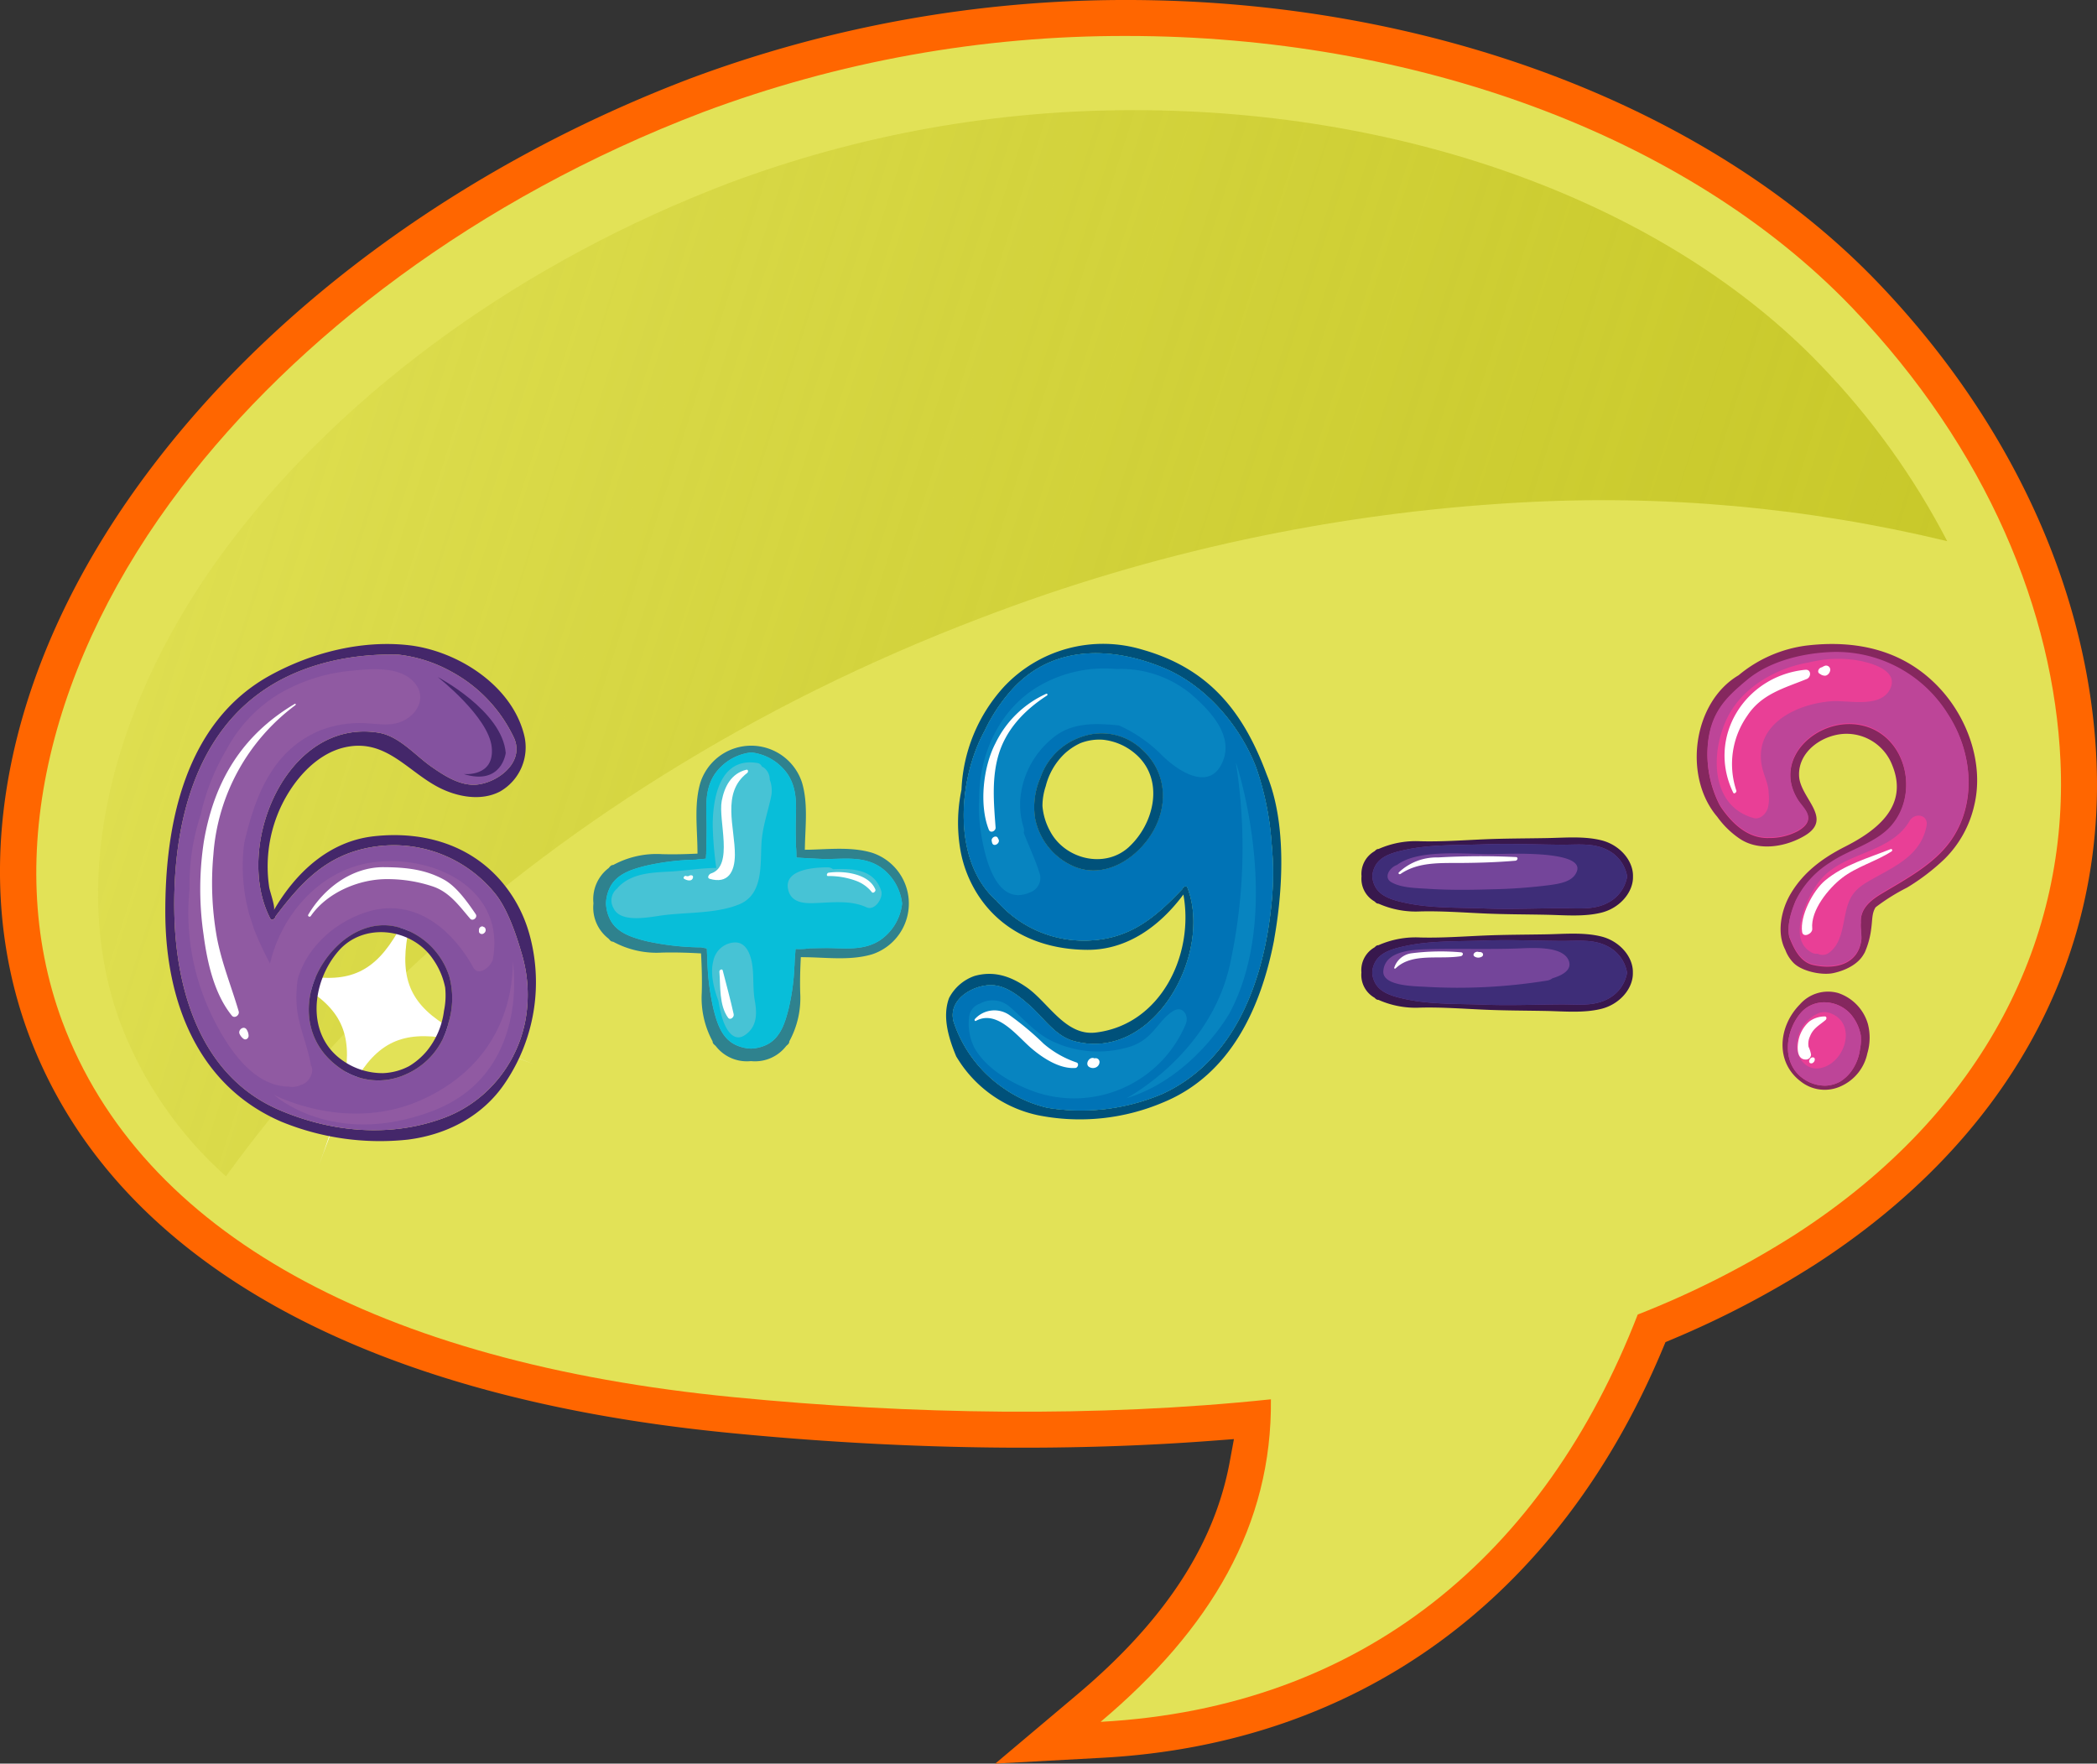 <svg xmlns="http://www.w3.org/2000/svg" xmlns:xlink="http://www.w3.org/1999/xlink" width="330.534" height="277.981" viewBox="0 0 330.534 277.981">
  <rect x="0" y="0" width="330.534" height="277.981" fill="#333333" stroke="none"/>
  <defs>
    <linearGradient id="linear-gradient" x1="0.5" x2="0.5" y2="1" gradientUnits="objectBoundingBox">
      <stop offset="0" stop-color="#e2e257"/>
      <stop offset="1" stop-color="#bcbc14" stop-opacity="0.702"/>
    </linearGradient>
    <clipPath id="clip-path">
      <rect id="Rectangle_38" data-name="Rectangle 38" width="330.534" height="277.981" fill="none"/>
    </clipPath>
    <clipPath id="clip-path-2">
      <path id="Path_90" data-name="Path 90" d="M110.728,17.706C75,31.327,46.537,53.316,28.66,76.766,8.2,103.557.1,134.762,9.807,160.989c12.45,33.413,49.963,53.792,105.821,59.234,27.913,2.741,57.213,3.234,84.694.34.216,19.851-9.479,36.2-26.842,50.837,41.408-2.255,69.984-26.388,84.662-64.2a143.974,143.974,0,0,0,24.851-12.628c30.365-19.609,43.041-47.248,41.783-74.667-1.069-23.323-11.455-49.084-32.839-71.41C265.757,21.187,222.628,5.671,177.614,5.669a188.966,188.966,0,0,0-66.886,12.037" fill="none"/>
    </clipPath>
    <clipPath id="clip-path-3">
      <path id="Path_91" data-name="Path 91" d="M114.944,26.835C82.732,39.116,54.909,59.1,36.6,83.114c-19.32,25.3-25.913,53.748-17.642,76.09a61.733,61.733,0,0,0,16.653,24.205,225.423,225.423,0,0,1,27.938-31.715c24.4-23.055,55.268-42.674,90.952-56.255a280.346,280.346,0,0,1,84.767-18.212A231.176,231.176,0,0,1,306.925,83.3a118.3,118.3,0,0,0-19.942-27.737c-24.136-25.176-64.577-40.2-108.185-40.2a181.67,181.67,0,0,0-63.854,11.475" fill="url(#linear-gradient)"/>
    </clipPath>
    <clipPath id="clip-path-5">
      <rect id="Rectangle_47" data-name="Rectangle 47" width="58.42" height="78.377" fill="none"/>
    </clipPath>
    <clipPath id="clip-path-7">
      <rect id="Rectangle_45" data-name="Rectangle 45" width="55.72" height="74.974" fill="none"/>
    </clipPath>
    <clipPath id="clip-path-8">
      <rect id="Rectangle_48" data-name="Rectangle 48" width="49.745" height="49.746" fill="none"/>
    </clipPath>
    <clipPath id="clip-path-9">
      <rect id="Rectangle_49" data-name="Rectangle 49" width="52.833" height="74.963" fill="none"/>
    </clipPath>
    <clipPath id="clip-path-10">
      <rect id="Rectangle_50" data-name="Rectangle 50" width="44.196" height="70.258" fill="none"/>
    </clipPath>
    <clipPath id="clip-path-11">
      <rect id="Rectangle_51" data-name="Rectangle 51" width="42.821" height="27.464" transform="translate(0 0)" fill="none"/>
    </clipPath>
  </defs>
  <g id="Group_106" data-name="Group 106" transform="translate(-799.733 -4136)">
    <g id="Group_68" data-name="Group 68" transform="translate(799.733 4136)">
      <g id="Group_61" data-name="Group 61">
        <g id="Group_60" data-name="Group 60" clip-path="url(#clip-path)">
          <path id="Path_89" data-name="Path 89" d="M156.878,277.981l12.947-10.914c13.732-11.578,21.582-23.556,24-36.614l.669-3.618-3.67.276c-9.489.713-19.432,1.076-29.552,1.076-14.962,0-30.507-.781-46.2-2.321-28.738-2.8-52.756-9.469-71.385-19.816C24.325,195.294,11.139,180.8,4.495,162.968c-10.127-27.354-2.962-60.03,19.661-89.641,19.874-26.075,49.9-47.709,84.553-60.92A196,196,0,0,1,177.615,0c47.391,0,91.657,16.662,118.413,44.573C317,66.469,329.223,93.13,330.44,119.645c1.465,31.965-14.293,60.266-44.371,79.691A148.285,148.285,0,0,1,263.582,211.1l-1.066.451-.447,1.068c-16.46,39.35-47.812,62.239-88.28,64.443Z" fill="#f60"/>
        </g>
      </g>
      <g id="Group_63" data-name="Group 63">
        <g id="Group_62" data-name="Group 62" clip-path="url(#clip-path-2)">
          <path id="Path_93" data-name="Path 93" d="M0,0H369.866V402.593H0Z" transform="translate(-93.505 232.83) rotate(-67.605)" fill="#e2e257"/>
        </g>
      </g>
      <g id="Group_64" data-name="Group 64" transform="translate(0 2)" clip-path="url(#clip-path-3)" style="mix-blend-mode: normal;isolation: isolate">
        <rect id="Rectangle_40" data-name="Rectangle 40" width="254.8" height="334.656" transform="translate(-40.724 165.842) rotate(-71.136)" fill="url(#linear-gradient)"/>
      </g>
      <g id="Group_67" data-name="Group 67">
        <g id="Group_66" data-name="Group 66" clip-path="url(#clip-path)">
          <path id="Path_92" data-name="Path 92" d="M84.262,167.757c-22.355-8.08-25.924-6.406-34,15.949,8.079-22.355,6.405-25.924-15.95-34,22.355,8.08,25.924,6.407,34-15.949-8.079,22.356-6.4,25.924,15.95,34" fill="#fff"/>
        </g>
      </g>
    </g>
    <g id="Group_82" data-name="Group 82" transform="translate(825.79 4237.509)">
      <g id="Group_81" data-name="Group 81" clip-path="url(#clip-path-5)">
        <g id="Group_80" data-name="Group 80" transform="translate(0 -0.001)">
          <g id="Group_79" data-name="Group 79" clip-path="url(#clip-path-5)">
            <path id="Path_121" data-name="Path 121" d="M57.323,45.511a21.634,21.634,0,0,0-4.7-8.491c-5.069-5.614-12.353-7.535-19.735-6.717-7.1.781-12.348,5.749-15.78,11.657.273-.47-.644-2.995-.732-3.621a22.2,22.2,0,0,1,1.29-11.4c1.8-4.6,5.7-9.622,10.783-10.686,6.186-1.3,9.561,3.584,14.34,6.188,2.946,1.608,6.9,2.442,10.005.789a8.015,8.015,0,0,0,3.761-8.9C54.587,6.444,45.948,1.032,38.306.183c-7.436-.827-15.368,1.211-21.855,4.8C3.1,12.368-.063,28.408,0,42.475c.06,13.752,5.044,27.187,18.411,32.871a41.009,41.009,0,0,0,19.8,2.777c6.173-.773,11.854-3.717,15.356-8.961a28.318,28.318,0,0,0,3.759-23.652M56.763,59.3a20.663,20.663,0,0,1-6.211,11.3A20,20,0,0,1,43.9,74.7c-8.449,3.136-17.661,2.267-25.864-1.225C5.606,68.2,1.62,54.594,1.419,42.19,1.2,28.686,4.571,13.807,16.86,6.41,22.714,2.887,29.884,1.5,36.642,1.681c.081,0,.156.01.238.015a22.251,22.251,0,0,1,8.086,2.6A23,23,0,0,1,55.011,14.913c1.69,4.106-3.3,7.371-6.594,7.27-2.364-.075-4.595-1.536-6.447-2.824-2.6-1.809-5.094-4.859-8.4-5.386-14.585-2.32-22.868,18.138-17.02,29.3.213.4.788.037.828-.344,4.217-5.572,8.2-9.846,15.531-10.974a20.538,20.538,0,0,1,19,7.29c2.025,2.443,3.416,6.613,4.284,9.624A22.561,22.561,0,0,1,56.763,59.3" transform="translate(0 0.001)" fill="#44276a"/>
            <path id="Path_122" data-name="Path 122" d="M51.54,38.811a20.538,20.538,0,0,0-19-7.29c-7.332,1.126-11.313,5.4-15.53,10.974-.042.38-.617.747-.83.344-5.847-11.165,2.435-31.622,17.02-29.3,3.3.527,5.8,3.576,8.4,5.386,1.851,1.287,4.083,2.747,6.447,2.824,3.289.1,8.283-3.164,6.594-7.27A23.009,23.009,0,0,0,44.593,3.855a22.245,22.245,0,0,0-8.085-2.6c-.083-.007-.156-.012-.239-.015-6.757-.186-13.928,1.206-19.781,4.729C4.2,13.368.828,28.247,1.048,41.751c.2,12.4,4.187,26.011,16.614,31.29,8.2,3.49,17.414,4.361,25.864,1.225a19.982,19.982,0,0,0,6.653-4.108,20.673,20.673,0,0,0,6.212-11.3,22.561,22.561,0,0,0-.566-10.422c-.868-3.011-2.259-7.18-4.285-9.624M44.256,59.3a11.623,11.623,0,0,1-6.678,8.081,10.4,10.4,0,0,1-10.724-1.187c-6.541-4.828-5.7-13.619-.132-19.038,2.648-2.576,6.314-4.02,9.974-2.849a11.727,11.727,0,0,1,7.7,7.683,13.147,13.147,0,0,1-.141,7.311" transform="translate(0.372 0.44)" fill="#905aa2"/>
            <g id="Group_78" data-name="Group 78" transform="translate(1.409 1.666)" opacity="0.4" style="mix-blend-mode: multiply;isolation: isolate">
              <g id="Group_77" data-name="Group 77">
                <g id="Group_76" data-name="Group 76" clip-path="url(#clip-path-7)">
                  <path id="Path_123" data-name="Path 123" d="M55.824,48.434c-.866-3.01-2.259-7.179-4.284-9.624a20.538,20.538,0,0,0-19-7.289c-7.334,1.126-11.313,5.4-15.531,10.972-.041.382-.615.748-.828.344-5.848-11.165,2.435-31.621,17.02-29.3,3.3.527,5.8,3.577,8.4,5.388,1.851,1.286,4.083,2.747,6.447,2.822,3.289.1,8.282-3.163,6.592-7.27A23.013,23.013,0,0,0,44.593,3.855a22.241,22.241,0,0,0-8.085-2.6c-.083-.007-.158-.012-.239-.016-6.758-.185-13.928,1.206-19.782,4.729C4.2,13.368.828,28.248,1.047,41.751c.2,12.4,4.187,26.012,16.615,31.291,8.2,3.49,17.414,4.361,25.864,1.224a19.974,19.974,0,0,0,6.653-4.108,20.658,20.658,0,0,0,6.211-11.3,22.544,22.544,0,0,0-.566-10.422M44.257,59.3a11.629,11.629,0,0,1-6.678,8.081,10.4,10.4,0,0,1-10.725-1.188c-6.539-4.828-5.7-13.618-.13-19.038,2.648-2.576,6.314-4.02,9.973-2.849a11.73,11.73,0,0,1,7.7,7.683,13.151,13.151,0,0,1-.14,7.312m7-10.07c-.2,1.07-2.221,2.857-3.069,1.334-3.391-6.1-9.322-11.094-16.752-8.778-5.071,1.584-9.514,5.587-10.94,10.6a19.692,19.692,0,0,0-.124,4.573c.342,3.107,1.709,5.951,2.21,9.027.656,1.046-.387,2.8-1.55,3.064a3.089,3.089,0,0,1-1.919.276C12.788,69.28,8.524,61.718,6.258,56.587a37.327,37.327,0,0,1-2.81-18.411,29.234,29.234,0,0,1,.109-3.4,31.588,31.588,0,0,1,.547-4.1,34.622,34.622,0,0,1,1.1-4.182A34.613,34.613,0,0,1,9.25,16.252a22.775,22.775,0,0,1,8.259-8.8A27.347,27.347,0,0,1,29.029,3.775c2.989-.311,7.426-.733,9.725,1.723,2.092,2.233.831,5.017-1.706,6.205-1.836.861-3.8.448-5.731.354a17.243,17.243,0,0,0-7.27,1.12c-7.574,3.155-10.259,10.38-11.98,17.736A28.417,28.417,0,0,0,12.956,42.5c.143.4.277.808.4,1.217.09.262.178.531.262.807a50.348,50.348,0,0,0,2.519,5.4c1.829-7.842,8.025-14.836,16.2-15.948,9.576-1.305,20.949,4.157,18.921,15.258" transform="translate(-1.038 -1.226)" fill="#74459a"/>
                </g>
              </g>
            </g>
            <path id="Path_124" data-name="Path 124" d="M31.105,33.052c-3.659-1.171-7.326.273-9.974,2.849-5.57,5.42-6.408,14.21.132,19.038a10.4,10.4,0,0,0,10.724,1.188,11.625,11.625,0,0,0,6.678-8.082,13.134,13.134,0,0,0,.141-7.311,11.73,11.73,0,0,0-7.7-7.683M37.954,46.2a12.493,12.493,0,0,1-2.716,6.281,11.162,11.162,0,0,1-2.769,2.364,9.553,9.553,0,0,1-4.145,1.108,10.939,10.939,0,0,1-6.317-1.976c-5.877-4.063-4.895-12.39-.69-17.259,4.009-4.639,11.605-3.613,14.9,1.256a11.739,11.739,0,0,1,1.931,4.49,11.861,11.861,0,0,1-.2,3.735" transform="translate(5.963 11.69)" fill="#44276a"/>
            <path id="Path_125" data-name="Path 125" d="M18.961,6.95C10.645,11.887,6.246,19.146,4.63,28.611a49.6,49.6,0,0,0-.06,14.665c.566,4.322,1.654,9.352,4.461,12.811.431.531,1.259-.071,1.084-.667-1.153-3.933-2.684-7.626-3.443-11.674A48.742,48.742,0,0,1,6.13,30.66,32.2,32.2,0,0,1,19.056,7.154c.1-.073.042-.287-.1-.2" transform="translate(1.452 2.483)" fill="#fff"/>
            <path id="Path_126" data-name="Path 126" d="M10.048,45.686A1.914,1.914,0,0,0,9.7,44.75c-.447-.528-1.264.068-1.1.676a1.956,1.956,0,0,0,.676.866.447.447,0,0,0,.555-.035.572.572,0,0,0,.213-.572" transform="translate(3.073 15.953)" fill="#fff"/>
            <path id="Path_127" data-name="Path 127" d="M43,33.316c-1.258-1.843-2.995-4.343-5.01-5.45-3-1.653-6.117-1.943-9.5-1.964-5-.035-9.435,3.331-11.882,7.474-.16.263.223.46.392.223,2.585-3.736,7.669-5.859,12.106-5.814a22.544,22.544,0,0,1,7.153,1.164c2.623.9,4.125,3.053,5.852,5.062.418.49,1.226-.186.884-.694" transform="translate(5.934 9.277)" fill="#fff"/>
            <path id="Path_128" data-name="Path 128" d="M37.306,32.938a.426.426,0,0,0-.179-.08c-.211-.213-.638.018-.7.314-.018.072-.02.141-.031.212.011-.01.005.262.011.273a.493.493,0,0,0,.8.185.6.6,0,0,0,.1-.9" transform="translate(13.032 11.738)" fill="#fff"/>
            <path id="Path_129" data-name="Path 129" d="M36.385,33.273a.176.176,0,0,0,.008-.05l-.008.05" transform="translate(13.03 11.898)" fill="#fff"/>
            <path id="Path_130" data-name="Path 130" d="M31.631,3.845S41.78,9.155,42.33,15.8c0,0-.617,5.188-6.641,3.319,0,0,4.931.534,4.432-4.244s-8.49-11.029-8.49-11.029" transform="translate(11.328 1.378)" fill="#44276a"/>
            <path id="Path_131" data-name="Path 131" d="M50.258,36.83s2.948,17.717-12.736,23.623S12.607,57.87,12.607,57.87s11.813,6.27,23.806.553S50.284,42.353,50.258,36.83" transform="translate(4.515 13.19)" fill="#905aa2"/>
          </g>
        </g>
      </g>
    </g>
    <g id="Group_84" data-name="Group 84" transform="translate(893.25 4253.53)">
      <g id="Group_83" data-name="Group 83" transform="translate(0 0)" clip-path="url(#clip-path-8)">
        <path id="Path_132" data-name="Path 132" d="M43.961,16.889c-3.191-.961-6.691-.563-9.984-.486-.211,0-.419,0-.631.011,0-.212.007-.422.012-.631.082-3.294.489-6.793-.466-9.983a8.424,8.424,0,0,0-16-.015c-.96,3.189-.563,6.69-.486,9.981.008.42.014.837.021,1.252-1.868.092-3.734.142-5.612.085a14.313,14.313,0,0,0-7.67,1.705.634.634,0,0,0-.452.186c-.1.092-.179.2-.27.3a6.17,6.17,0,0,0-2.4,5.563A6.188,6.188,0,0,0,2.4,30.417c.092.1.178.2.272.3a.628.628,0,0,0,.453.186,14.285,14.285,0,0,0,7.666,1.718c2.072-.058,4.133.014,6.193.125.108,2.061.175,4.119.113,6.19A14.323,14.323,0,0,0,18.8,46.6a.645.645,0,0,0,.187.453c.092.1.2.181.294.27a6.186,6.186,0,0,0,5.564,2.4,6.2,6.2,0,0,0,5.569-2.39c.1-.089.2-.177.294-.271a.622.622,0,0,0,.187-.453,14.251,14.251,0,0,0,1.718-7.663c-.052-1.878,0-3.747.1-5.613l1.252.024c3.291.085,6.791.485,9.983-.466a8.425,8.425,0,0,0,.014-16" transform="translate(0 0)" fill="#2f828e"/>
        <path id="Path_133" data-name="Path 133" d="M44.914,30.5c-2.668,1.75-5.653,1.225-8.631,1.247-.816,0-1.631.025-2.447.037a10.823,10.823,0,0,1-2.26.1c-.042.593-.082,1.183-.131,1.771-.006.2-.014.405-.026.606v.2a.352.352,0,0,1-.019.081,35.37,35.37,0,0,1-.916,6.77c-.576,2.263-1.322,4.778-3.7,5.78a6.066,6.066,0,0,1-2.235.5,6.091,6.091,0,0,1-2.235-.5c-2.374-1.007-3.118-3.524-3.688-5.79a38.955,38.955,0,0,1-.964-8.051c-.04-.484-.052-.969-.073-1.453-.321-.045-.641-.11-.959-.181l0,.019a41.424,41.424,0,0,1-8.66-1C5.713,30.049,3.2,29.3,2.2,26.928a6.048,6.048,0,0,1-.5-2.234,6.056,6.056,0,0,1,.5-2.237c1.006-2.373,3.524-3.116,5.789-3.688a38.54,38.54,0,0,1,7.928-.957,6.25,6.25,0,0,1,1.061-.114c.161-.014.32-.031.476-.047a8.537,8.537,0,0,1,.054-.865h-.012c.027-1.263.059-2.531.067-3.8.025-2.98-.49-5.965,1.261-8.63a8.083,8.083,0,0,1,5.77-3.45,8.075,8.075,0,0,1,5.765,3.462C32.1,7.038,31.579,10.023,31.6,13c0,.9.022,1.8.044,2.7.061.591.071,1.187.073,1.779,1.282.092,2.568.15,3.851.211.244.006.484.012.725.014,2.978.025,5.962-.49,8.629,1.258a8.084,8.084,0,0,1,3.449,5.775A8.078,8.078,0,0,1,44.914,30.5" transform="translate(0.301 0.161)" fill="#47c3d5"/>
        <path id="Path_134" data-name="Path 134" d="M44.923,18.96c-2.667-1.749-5.651-1.233-8.629-1.259-.241,0-.482-.008-.725-.013-1.282-.061-2.568-.119-3.851-.212,0-.592-.012-1.187-.073-1.778-.021-.9-.039-1.8-.044-2.7-.022-2.979.5-5.964-1.245-8.631A8.074,8.074,0,0,0,24.592.91a8.075,8.075,0,0,0-5.77,3.45c-1.751,2.665-1.236,5.65-1.26,8.629-.009,1.266-.041,2.532-.068,3.8h.012a8.514,8.514,0,0,0-.054.864c-.155.018-.314.033-.476.048a6.132,6.132,0,0,0-1.061.114,38.541,38.541,0,0,0-7.928.957C5.722,19.342,3.2,20.084,2.2,22.458a6.093,6.093,0,0,0-.5,2.237,6.09,6.09,0,0,0,.5,2.233c1,2.374,3.517,3.123,5.779,3.7a41.425,41.425,0,0,0,8.661,1l0-.019c.317.072.636.138.957.181.022.484.033.969.073,1.454a39.014,39.014,0,0,0,.964,8.05c.57,2.266,1.314,4.784,3.688,5.791a6.1,6.1,0,0,0,2.235.5,6.046,6.046,0,0,0,2.235-.5c2.376-1,3.123-3.516,3.7-5.78a35.358,35.358,0,0,0,.916-6.768.347.347,0,0,0,.019-.082v-.2c.012-.2.02-.405.027-.606.047-.589.087-1.179.13-1.772a10.822,10.822,0,0,0,2.26-.1c.816-.012,1.631-.032,2.447-.037,2.978-.022,5.964.5,8.631-1.247a8.08,8.08,0,0,0,3.458-5.762,8.084,8.084,0,0,0-3.449-5.775M23.613,45.451c-2,1.374-3.246-1.412-3.641-2.861a25.107,25.107,0,0,1-.557-2.541c-.792-2.091-1.281-4.413-.815-6.193a3.616,3.616,0,0,1,3.429-3c2.005-.039,2.624,2.437,2.782,3.988.183,1.787.035,3.482.352,5.238.372,2.069.323,4.088-1.551,5.372m4.1-37.507c-.553,2.563-1.368,4.732-1.513,7.4-.178,3.339.286,7.957-3.517,9.512-3.55,1.454-8.059,1.223-11.882,1.7-2.008.247-6.754,1.36-7.9-1.081a2.412,2.412,0,0,1,.578-3.137,2.218,2.218,0,0,1,.251-.294c2.114-2.114,5.251-2.21,8.068-2.36,2.427-.128,4.866-.565,7.289-.569a56.728,56.728,0,0,1-.565-6.68c0-4.427,1.16-10.779,6.96-9.875a.956.956,0,0,1,.8.576,2.705,2.705,0,0,1,.374.219A2.38,2.38,0,0,1,27.511,5.2a4.815,4.815,0,0,1,.2,2.75M42.764,25.318c-2.575-1.193-5.656-.731-8.422-.655-1.6.045-3.364-.164-3.878-1.945-.973-3.394,4.119-3.7,6.146-3.693a1.259,1.259,0,0,1,.871.294c3.205-.145,6.5.016,7.6,3.405.362,1.106-1,3.2-2.315,2.593" transform="translate(0.301 0.162)" fill="#08bed9"/>
        <path id="Path_135" data-name="Path 135" d="M21.387,3.227c-2.379.59-3.435,2.628-3.873,4.907-.586,3.052,1.969,10.286-1.709,11.449-.3.091-.679.695-.2.836,2.91.849,3.961-1.1,3.982-3.769.028-4.306-2.176-9.79,1.942-12.914.2-.15.179-.59-.145-.509" transform="translate(2.73 0.571)" fill="#fff"/>
        <path id="Path_136" data-name="Path 136" d="M13.412,17.378a.547.547,0,0,0-.491.086.634.634,0,0,1-.46-.008c-.225-.071-.526.3-.287.452.385.239,1.152.477,1.367-.1.058-.148.062-.365-.128-.426" transform="translate(2.145 3.08)" fill="#fff"/>
        <path id="Path_137" data-name="Path 137" d="M19.131,37.005c-.505-2.29-1.145-4.608-1.725-6.889-.08-.321-.549-.092-.526.177.18,2.287-.055,5.308,1.359,7.262.347.482,1-.081.893-.55" transform="translate(2.996 5.319)" fill="#fff"/>
        <path id="Path_138" data-name="Path 138" d="M38.91,19.674c-1.028-2.536-5.077-3-7.4-2.644-.245.039-.369.53-.058.517a12.481,12.481,0,0,1,4.405.752,5.716,5.716,0,0,1,2.508,1.8c.227.239.649-.166.546-.43" transform="translate(5.55 3.004)" fill="#fff"/>
      </g>
    </g>
    <g id="Group_86" data-name="Group 86" transform="translate(948.86 4237.509)">
      <g id="Group_85" data-name="Group 85" transform="translate(0 0)" clip-path="url(#clip-path-9)">
        <path id="Path_139" data-name="Path 139" d="M50.546,20.607c-.509-1.38-1.072-2.734-1.683-4.042C45.04,8.406,39.575,3.333,30.884.873a21.415,21.415,0,0,0-21.8,5.905,25.612,25.612,0,0,0-6.66,16.206,25.161,25.161,0,0,0-.2,9.327,19.208,19.208,0,0,0,3.3,7.976c3.914,5.469,10.157,7.9,16.762,7.918,6.355.021,11.488-3.842,15.116-8.718,1.735,9.532-3.591,20.538-13.831,21.755-4.745.563-7.445-4.719-10.821-7.088-2.551-1.788-5.216-2.695-8.276-1.829A7.186,7.186,0,0,0,.468,55.8C-.6,58.662.318,61.965,1.6,65.015c.266.434.542.865.83,1.283a19.77,19.77,0,0,0,12.052,7.977,33.607,33.607,0,0,0,19.792-2.046C44.85,67.857,49.638,57.312,51.7,46.658c-.067-.066,3.251-15.349-1.152-26.051m.749,20.252c-1.161,11.953-5.637,24.767-17.237,30.066a32.739,32.739,0,0,1-17.95,2.193c-.072-.01-.142-.026-.212-.038a19.775,19.775,0,0,1-6.888-3.109A20.439,20.439,0,0,1,1.2,59.583c-1.083-3.8,3.66-6.185,6.559-5.762,2.078.3,3.9,1.816,5.41,3.141,2.114,1.861,4.014,4.8,6.882,5.6,12.659,3.517,22.029-13.73,17.982-24.181-.147-.381-.692-.113-.768.217-4.289,4.506-8.231,7.88-14.823,8.137A18.186,18.186,0,0,1,7.871,40.364a.223.223,0,0,1-.071-.038C.937,34.09,1.851,21.35,6.089,13.652a26.983,26.983,0,0,1,3.963-6.091C16.33.24,25.66.228,34.18,3.723c6.68,2.737,12.166,9.12,14.705,15.792a46.229,46.229,0,0,1,2.422,11.957,47.165,47.165,0,0,1-.012,9.387" transform="translate(0 0.001)" fill="#00517a"/>
        <path id="Path_140" data-name="Path 140" d="M48.692,19.247c-2.54-6.672-8.025-13.054-14.705-15.792C25.466-.041,16.137-.028,9.859,7.292A26.969,26.969,0,0,0,5.9,13.384C1.657,21.081.744,33.823,7.607,40.058a.213.213,0,0,0,.07.037A18.188,18.188,0,0,0,22.25,46.468c6.592-.258,10.535-3.632,14.824-8.137.076-.33.621-.6.768-.217,4.047,10.452-5.324,27.7-17.982,24.181-2.867-.8-4.768-3.738-6.882-5.6-1.506-1.326-3.332-2.838-5.41-3.142-2.9-.423-7.642,1.964-6.559,5.762A20.433,20.433,0,0,0,8.815,69.7,19.759,19.759,0,0,0,15.7,72.812c.071.012.141.029.212.038a32.742,32.742,0,0,0,17.952-2.193c11.6-5.3,16.074-18.113,17.237-30.066a47.074,47.074,0,0,0,.011-9.387,46.2,46.2,0,0,0-2.421-11.957m-19.738,14c-2.6,2.01-5.98,2.916-9.1,1.513A10.409,10.409,0,0,1,13.826,27.2a11.657,11.657,0,0,1,.86-6.449,10.341,10.341,0,0,1,6.71-6.468,9.252,9.252,0,0,1,9.358,2.127c5.29,4.922,3.666,12.608-1.8,16.835" transform="translate(0.193 0.269)" fill="#0784c0"/>
        <path id="Path_141" data-name="Path 141" d="M51.113,31.2a46.247,46.247,0,0,0-2.421-11.958c-2.54-6.672-8.025-13.054-14.706-15.792C25.466-.04,16.137-.028,9.859,7.291A27,27,0,0,0,5.9,13.383C1.657,21.08.744,33.822,7.607,40.057a.244.244,0,0,0,.07.038A18.19,18.19,0,0,0,22.25,46.466c6.592-.258,10.535-3.632,14.824-8.137.076-.33.621-.6.768-.216,4.047,10.451-5.324,27.7-17.982,24.181-2.867-.8-4.768-3.739-6.882-5.6-1.506-1.325-3.332-2.838-5.411-3.141-2.9-.423-7.641,1.962-6.558,5.761A20.441,20.441,0,0,0,8.815,69.7,19.759,19.759,0,0,0,15.7,72.812c.071.011.141.028.212.038a32.754,32.754,0,0,0,17.952-2.194c11.6-5.3,16.074-18.112,17.237-30.065a47.074,47.074,0,0,0,.011-9.387M37.576,59.652a19.072,19.072,0,0,1-23.89,10.627c-3.5-1.278-7.535-3.525-9.447-6.95a8.474,8.474,0,0,1-.769-5.053A2.473,2.473,0,0,1,5.11,56.429a4.118,4.118,0,0,1,4.775.529c2.351,2.018,4.182,4.35,7.144,5.6a16.856,16.856,0,0,0,10.891.883c4.475-1,5.043-4.2,7.649-5.845,1.522-.96,2.572.694,2.006,2.058M28.954,33.24c-2.6,2.01-5.98,2.916-9.1,1.515a10.411,10.411,0,0,1-6.032-7.56,11.651,11.651,0,0,1,.86-6.447,10.343,10.343,0,0,1,6.71-6.47A9.255,9.255,0,0,1,30.753,16.4c5.29,4.922,3.666,12.608-1.8,16.835m14.465-15c-2.043,4.95-7.2,1.412-9.569-.95a22.453,22.453,0,0,0-6.8-4.723c-3.764-.359-7.616-.54-10.684,2.2a13.9,13.9,0,0,0-4.886,9.7c-.006.28-.006.56-.006.84a12.455,12.455,0,0,0,.545,3.352,1.658,1.658,0,0,1,.022.841c.86,2.213,1.9,4.35,2.58,6.64a2.432,2.432,0,0,1-1.616,2.76C7.293,41.373,5.627,32.14,5.159,28.463a24.016,24.016,0,0,1-.141-4.348c-.032-6.936,3.162-14.007,9.23-17.64a20.5,20.5,0,0,1,12.4-2.8A17.413,17.413,0,0,1,38.434,7.636c2.913,2.546,6.71,6.416,4.984,10.6" transform="translate(0.193 0.269)" fill="#0073b6"/>
        <path id="Path_142" data-name="Path 142" d="M28.383,14.072a9.252,9.252,0,0,0-9.358-2.127,10.338,10.338,0,0,0-6.71,6.47,11.651,11.651,0,0,0-.86,6.447,10.407,10.407,0,0,0,6.032,7.559c3.116,1.4,6.5.5,9.1-1.513,5.465-4.228,7.089-11.914,1.8-16.835M26.27,29.379c-3.824,3.525-10.133,1.937-12.446-2.488a9.912,9.912,0,0,1-1.2-3.966,9.949,9.949,0,0,1,.521-3.131,10.614,10.614,0,0,1,2.894-5.037A9.5,9.5,0,0,1,18.6,13.027a8.158,8.158,0,0,1,3.6-.538,9.315,9.315,0,0,1,5.133,2.273c4.569,3.99,2.939,10.915-1.069,14.618" transform="translate(2.563 2.603)" fill="#00517a"/>
        <path id="Path_143" data-name="Path 143" d="M14.693,6.4A16.408,16.408,0,0,0,6.7,14.192C4.753,17.906,4.1,23.922,5.651,27.827c.242.61,1.107.218,1.066-.352-.277-3.681-.611-7.478.361-11.09C8.223,12.126,11.222,9,14.818,6.675c.15-.1.061-.354-.125-.272" transform="translate(1.084 1.447)" fill="#fff"/>
        <path id="Path_144" data-name="Path 144" d="M6.918,25.149a1.11,1.11,0,0,1-.063-.113c-.2-.586-1.05-.189-1,.334a1.778,1.778,0,0,0,.081.385c.239.737,1.364.017.981-.606" transform="translate(1.326 5.604)" fill="#fff"/>
        <path id="Path_145" data-name="Path 145" d="M19.752,55.3a15.606,15.606,0,0,1-5.223-2.977,45.477,45.477,0,0,0-5.277-4.431,4.147,4.147,0,0,0-5.552.569c-.1.131,0,.369.177.272,3.348-1.815,6.457,2.381,8.737,4.326,1.816,1.55,4.461,3.287,6.94,3.1.383-.029.608-.7.2-.856" transform="translate(0.828 10.666)" fill="#fff"/>
        <path id="Path_146" data-name="Path 146" d="M19.335,53.252c-.139.025-.027.02-.121-.015-.8-.288-1.528,1.022-.7,1.424a1.13,1.13,0,0,0,1.023.013.952.952,0,0,0,.535-.828.605.605,0,0,0-.74-.595" transform="translate(4.11 12.047)" fill="#fff"/>
        <path id="Path_147" data-name="Path 147" d="M40.43,15.253c.188.319,7.588,23.3-.969,39.429,0,0-5.7,10.253-16.29,13.463,0,0,13.123-6.878,16.29-20.951a86.179,86.179,0,0,0,.969-31.94" transform="translate(5.247 3.455)" fill="#0784c0"/>
      </g>
    </g>
    <g id="Group_88" data-name="Group 88" transform="translate(1067.175 4237.508)">
      <g id="Group_87" data-name="Group 87" transform="translate(0 0.001)" clip-path="url(#clip-path-10)">
        <path id="Path_148" data-name="Path 148" d="M38.494,7.19C32.9,1.012,25.329-.719,17.244.252A20.879,20.879,0,0,0,6.6,4.926C-.639,9.2-2.166,20.931,3.23,27.23a14.024,14.024,0,0,0,3.513,3.439c3.041,2.07,7.329,1.314,10.294-.459,4.562-2.73-.711-5.874-.9-9.376-.219-4.044,3.987-6.717,7.548-6.679a7.736,7.736,0,0,1,7.149,4.993c2.591,6.4-2.42,10.24-7.44,12.787-3.506,1.777-6.552,4-8.58,7.424-1.53,2.574-2.234,6.205-.858,8.837A5.846,5.846,0,0,0,15.2,50.206c1.3,1.39,4.515,2.048,6.305,1.671,1.76-.37,3.845-1.291,4.8-2.951,0-.007.009-.007.01-.011a.468.468,0,0,0,.031-.057c.042-.08.1-.151.139-.238a13.071,13.071,0,0,0,1.022-3.78c.2-1.383.079-2.368.685-3.337a31.227,31.227,0,0,1,4.943-3.095,33.809,33.809,0,0,0,5.926-4.522,17.236,17.236,0,0,0,4.679-8.433c1.539-6.395-.913-13.475-5.241-18.261" transform="translate(0 -0.001)" fill="#85275e"/>
        <path id="Path_149" data-name="Path 149" d="M39.8,30.881c-2.623,3.685-7,5.993-10.789,8.259-1.934,1.153-3.5,2.477-3.358,4.722-.1.462.158,2.094.072,2.7-.56,3.893-4.308,4.618-7.624,3.855-2.067-.477-3.056-2.68-3.73-4.388-.416-1.83.353-4.091,1-5.634a14.577,14.577,0,0,1,5.4-5.977c2.965-2.05,7.2-3.036,9.644-5.806,4.574-5.191,2.378-14.558-4.784-15.989-6.711-1.345-14.062,5.228-9.856,11.905.848,1.351,3.083,2.928.006,4.763a9.563,9.563,0,0,1-4.641,1.118c-3.272.094-5.71-2.236-7.454-4.733-.107-.154-.19-.311-.292-.464a17.453,17.453,0,0,1-1.888-8.973C1.871,10.765,4.379,8.4,7.736,5.606c3.514-2.923,8.606-4.169,13.078-4.378a20.717,20.717,0,0,1,18.615,9.819C43.255,16.966,44,24.983,39.8,30.881" transform="translate(0.215 0.176)" fill="#e93f96"/>
        <path id="Path_150" data-name="Path 150" d="M14.593,61.893a6.089,6.089,0,0,0,6.509.761,7.309,7.309,0,0,0,4.061-5.123,8.675,8.675,0,0,0,.089-4.638,7.269,7.269,0,0,0-4.672-4.875,5.888,5.888,0,0,0-6.059,1.8c-3.385,3.434-3.9,9.014.071,12.076" transform="translate(1.729 7)" fill="#85275e"/>
        <path id="Path_151" data-name="Path 151" d="M14.485,51.02c2.269-2.738,6.571-2.129,8.434.752a7.113,7.113,0,0,1,1.094,2.655,7.347,7.347,0,0,1-.116,2.207,7.513,7.513,0,0,1-1.544,3.716,6.286,6.286,0,0,1-1.566,1.394,5.236,5.236,0,0,1-2.348.656,6.022,6.022,0,0,1-3.573-1.174C11.54,58.822,12.1,53.9,14.485,51.02" transform="translate(1.837 7.22)" fill="#e93f96"/>
        <path id="Path_152" data-name="Path 152" d="M39.407,10.914a20.71,20.71,0,0,0-18.621-9.8C16.313,1.322,11.223,2.573,7.712,5.5,4.355,8.3,1.85,10.662,1.495,16.135a17.462,17.462,0,0,0,1.894,8.972c.1.154.187.31.3.464,1.745,2.5,4.183,4.824,7.46,4.726a9.6,9.6,0,0,0,4.638-1.121c3.075-1.838.839-3.415-.011-4.764C11.558,17.74,18.9,11.161,25.62,12.5c7.157,1.425,9.364,10.793,4.8,15.986-2.439,2.769-6.677,3.761-9.644,5.817A14.565,14.565,0,0,0,15.38,40.28c-.651,1.546-1.416,3.807-1,5.637.678,1.71,1.664,3.909,3.732,4.385,3.318.76,7.071.033,7.623-3.862.086-.609-.17-2.238-.073-2.7-.143-2.248,1.419-3.572,3.355-4.729,3.786-2.267,8.16-4.578,10.781-8.265,4.2-5.9,3.446-13.917-.391-19.834M30.317,6.825c-1.43,3.2-6.554,1.854-9.238,2.036-5.09.345-11.824,3.246-11.135,9.533.2,1.886,1.206,3.387,1.172,4.928a6.608,6.608,0,0,1-.088,2.25c-.218.956-1.209,2-2.274,1.7C1.577,25.273,1.97,16.048,5,10.735c2.4-4.21,7.353-7.121,12.437-7.98a19.266,19.266,0,0,1,7.225-.406c1.938.275,7.021,1.431,5.656,4.476m5.694,21.7c-.991,5.007-5.592,6.576-9.493,8.927-2.712,1.632-2.983,3.339-3.568,6.283-.341,1.695-.742,3.509-2.15,4.649a1.745,1.745,0,0,1-1.968.272,1.373,1.373,0,0,1-.812-.124c-4.12-2.047-.894-8.7,1.024-11.214,3.652-4.78,11.175-4.284,14.292-9.589.826-1.4,3.024-.98,2.674.795" transform="translate(0.213 0.159)" fill="#bd4598"/>
        <path id="Path_153" data-name="Path 153" d="M24.013,54.428a7.108,7.108,0,0,0-1.094-2.654c-1.863-2.883-6.166-3.49-8.434-.753-2.387,2.88-2.944,7.8.381,10.207A6.015,6.015,0,0,0,18.438,62.4a5.221,5.221,0,0,0,2.348-.656,6.3,6.3,0,0,0,1.566-1.393A7.517,7.517,0,0,0,23.9,56.635a7.347,7.347,0,0,0,.116-2.207m-6.569,5.231c-2.112.292-3.591-1.718-3.505-3.663a5.655,5.655,0,0,1,3.626-5.1,1.162,1.162,0,0,1,.188-.038l.032-.007c.041,0,.083-.015.122-.018a2.6,2.6,0,0,1,1.313.138c4.405,1.636,2.248,8.132-1.775,8.69" transform="translate(1.837 7.22)" fill="#bd4598"/>
        <path id="Path_154" data-name="Path 154" d="M16.57,3.543C7.118,4.456.943,14.1,5.187,22.906c.141.3.573-.056.5-.311a13.227,13.227,0,0,1,1.7-11.773C9.649,7.347,13.2,6.456,16.776,5c.75-.308.721-1.543-.206-1.454" transform="translate(0.56 0.518)" fill="#fff"/>
        <path id="Path_155" data-name="Path 155" d="M17.637,3.048a1.028,1.028,0,0,0-.164.071c-.055.032-.112.069-.169.1l-.014.014c-.5.054-.87.773-.319,1.041a2.112,2.112,0,0,1,.194.125,1.315,1.315,0,0,0,.488.152c.5.085.952-.492.945-.945a.649.649,0,0,0-.962-.56" transform="translate(2.448 0.437)" fill="#fff"/>
        <path id="Path_156" data-name="Path 156" d="M28.442,28.2c-3.582,1.433-7.291,2.438-10.314,4.935-1.909,1.575-4.012,5.606-3.632,8.13.146.975,1.675.292,1.595-.529-.284-2.91,2.606-6.373,4.672-7.976,2.346-1.818,5.352-2.6,7.838-4.206.195-.127.08-.452-.159-.355" transform="translate(2.118 4.131)" fill="#fff"/>
        <path id="Path_157" data-name="Path 157" d="M18.106,51.2a4.127,4.127,0,0,0-2.387.788,5.308,5.308,0,0,0-1.445,2.062c-.439,1.034-.894,3.972.916,3.942a.8.8,0,0,0,.793-.788,4.54,4.54,0,0,0-.391-1.214,2.767,2.767,0,0,1,.23-1.661c.5-1.278,1.457-1.722,2.445-2.563.22-.19.2-.609-.162-.565" transform="translate(2.035 7.505)" fill="#fff"/>
        <path id="Path_158" data-name="Path 158" d="M16.013,56.824c-.53,0-.83.946-.221.948.529,0,.832-.946.221-.948" transform="translate(2.265 8.329)" fill="#fff"/>
      </g>
    </g>
    <g id="Group_90" data-name="Group 90" transform="translate(1014.308 4268)">
      <g id="Group_89" data-name="Group 89" clip-path="url(#clip-path-11)">
        <path id="Path_159" data-name="Path 159" d="M37.832,11.855c2.926-.723,5.05-3.233,4.988-5.7C42.887,3.691,40.768,1.18,37.844.45,35.1-.233,32.088.051,29.256.1c-3.348.064-6.688.05-10.033.2-3.306.146-6.588.386-9.9.3a14.46,14.46,0,0,0-6.6,1.216.612.612,0,0,0-.392.133c-.082.065-.153.14-.231.211A4.114,4.114,0,0,0,.033,6.126,4.105,4.105,0,0,0,2.09,10.091c.078.072.154.144.231.211a.609.609,0,0,0,.391.134,14.47,14.47,0,0,0,6.6,1.225c3.311-.078,6.594.161,9.9.314,3.344.155,6.687.144,10.032.213,2.834.058,5.843.345,8.591-.333" fill="#38184d"/>
        <path id="Path_160" data-name="Path 160" d="M19.4,11.193c-4.013-.155-8.343-.019-12.257-.84-1.946-.411-4.111-.942-4.973-2.634a3.7,3.7,0,0,1-.428-1.594,3.663,3.663,0,0,1,.433-1.592C3.037,2.843,5.2,2.312,7.15,1.907c3.912-.819,8.245-.673,12.258-.823,4.041-.153,8.059.032,12.1.062,2.564.019,5.134-.351,7.425.9A5.7,5.7,0,0,1,41.9,6.155a5.71,5.71,0,0,1-2.979,4.109c-2.292,1.242-4.863.87-7.428.887-4.037.021-8.056.2-12.1.042" fill="#74459a"/>
        <path id="Path_161" data-name="Path 161" d="M37.817,27.02c2.923-.723,5.051-3.231,4.984-5.7.071-2.465-2.049-4.976-4.974-5.708-2.743-.681-5.756-.4-8.588-.343-3.344.062-6.691.051-10.036.2-3.306.146-6.589.384-9.9.3a14.46,14.46,0,0,0-6.6,1.216.63.63,0,0,0-.395.131c-.079.069-.149.142-.228.212A4.121,4.121,0,0,0,.015,21.293a4.112,4.112,0,0,0,2.058,3.965c.079.07.151.146.231.211A.627.627,0,0,0,2.7,25.6a14.425,14.425,0,0,0,6.6,1.224c3.311-.08,6.589.165,9.9.315,3.34.155,6.684.147,10.031.212,2.832.061,5.845.348,8.592-.332" fill="#38184d"/>
        <path id="Path_162" data-name="Path 162" d="M19.382,26.358c-4.013-.156-8.342-.014-12.258-.84-1.945-.41-4.115-.941-4.972-2.633a3.682,3.682,0,0,1-.431-1.592A3.722,3.722,0,0,1,2.152,19.7c.867-1.689,3.036-2.219,4.982-2.626,3.916-.817,8.247-.673,12.259-.821,4.041-.152,8.057.032,12.1.059,2.564.019,5.133-.349,7.423.9a5.681,5.681,0,0,1,2.969,4.113A5.7,5.7,0,0,1,38.9,25.429c-2.294,1.243-4.863.872-7.424.885-4.041.025-8.056.2-12.1.044" fill="#74459a"/>
        <path id="Path_163" data-name="Path 163" d="M38.931,2.044C36.64.8,34.07,1.166,31.506,1.147c-4.039-.03-8.057-.215-12.1-.062-4.012.149-8.345,0-12.257.822-1.95.406-4.114.936-4.979,2.626a3.67,3.67,0,0,0-.433,1.593A3.7,3.7,0,0,0,2.165,7.72c.863,1.692,3.028,2.222,4.974,2.633,3.914.821,8.244.685,12.257.84,4.041.156,8.059-.02,12.1-.042,2.566-.016,5.137.356,7.429-.887A5.713,5.713,0,0,0,41.9,6.155a5.707,5.707,0,0,0-2.969-4.111m-4.96,3.311c-.6,1.6-2.582,1.921-4.386,2.169a84.354,84.354,0,0,1-8.967.648c-3.355.1-6.739.147-10.086-.077-1.849-.12-4.288-.129-5.847-1.07-1.186-.714-.263-2.279.951-2.7C8.995,1.808,16.263,2.638,20.49,2.629c1.926,0,14.8-.741,13.481,2.726" fill="#3e2d78"/>
        <path id="Path_164" data-name="Path 164" d="M38.912,17.208c-2.29-1.246-4.859-.879-7.423-.9-4.039-.026-8.055-.21-12.1-.059-4.012.148-8.343.005-12.259.821-1.947.407-4.115.937-4.982,2.626a3.726,3.726,0,0,0-.431,1.595,3.694,3.694,0,0,0,.43,1.592c.858,1.691,3.028,2.223,4.973,2.632,3.916.827,8.245.685,12.258.841,4.043.157,8.057-.019,12.1-.044,2.562-.013,5.13.358,7.425-.885a5.7,5.7,0,0,0,2.976-4.108,5.681,5.681,0,0,0-2.969-4.113M30.126,22.2a1.88,1.88,0,0,1-.84.361,87.866,87.866,0,0,1-19.053.988c-1.853-.109-6.981-.1-6.763-2.521.26-2.894,3.817-3.328,6.8-3.408,4.71-.127,9.421.042,14.126-.112,2.388-.081,7.241-.5,8.271,1.844.639,1.471-.905,2.361-2.538,2.848" fill="#3e2d78"/>
        <path id="Path_165" data-name="Path 165" d="M24.36,3.09a117.937,117.937,0,0,0-12.286.063A8.638,8.638,0,0,0,5.923,5.5c-.168.161.054.391.272.244,2.791-1.9,6.2-1.7,9.636-1.723,2.821-.019,5.64-.113,8.448-.351.353-.029.512-.553.081-.582" fill="#fff"/>
        <path id="Path_166" data-name="Path 166" d="M15.73,18.108a36.469,36.469,0,0,0-7.754.142,3.313,3.313,0,0,0-2.794,2.3c-.044.129.152.157.238.076,2.554-2.466,6.768-1.363,10.225-1.9.385-.059.532-.547.085-.618" fill="#fff"/>
        <path id="Path_167" data-name="Path 167" d="M19.052,18.183a.571.571,0,0,0-.3-.117c.014,0-.253-.013-.207.009-.51-.243-1.167.358-.7.694a1.081,1.081,0,0,0,1.116.036.366.366,0,0,0,.092-.622" fill="#fff"/>
      </g>
    </g>
  </g>
</svg>
